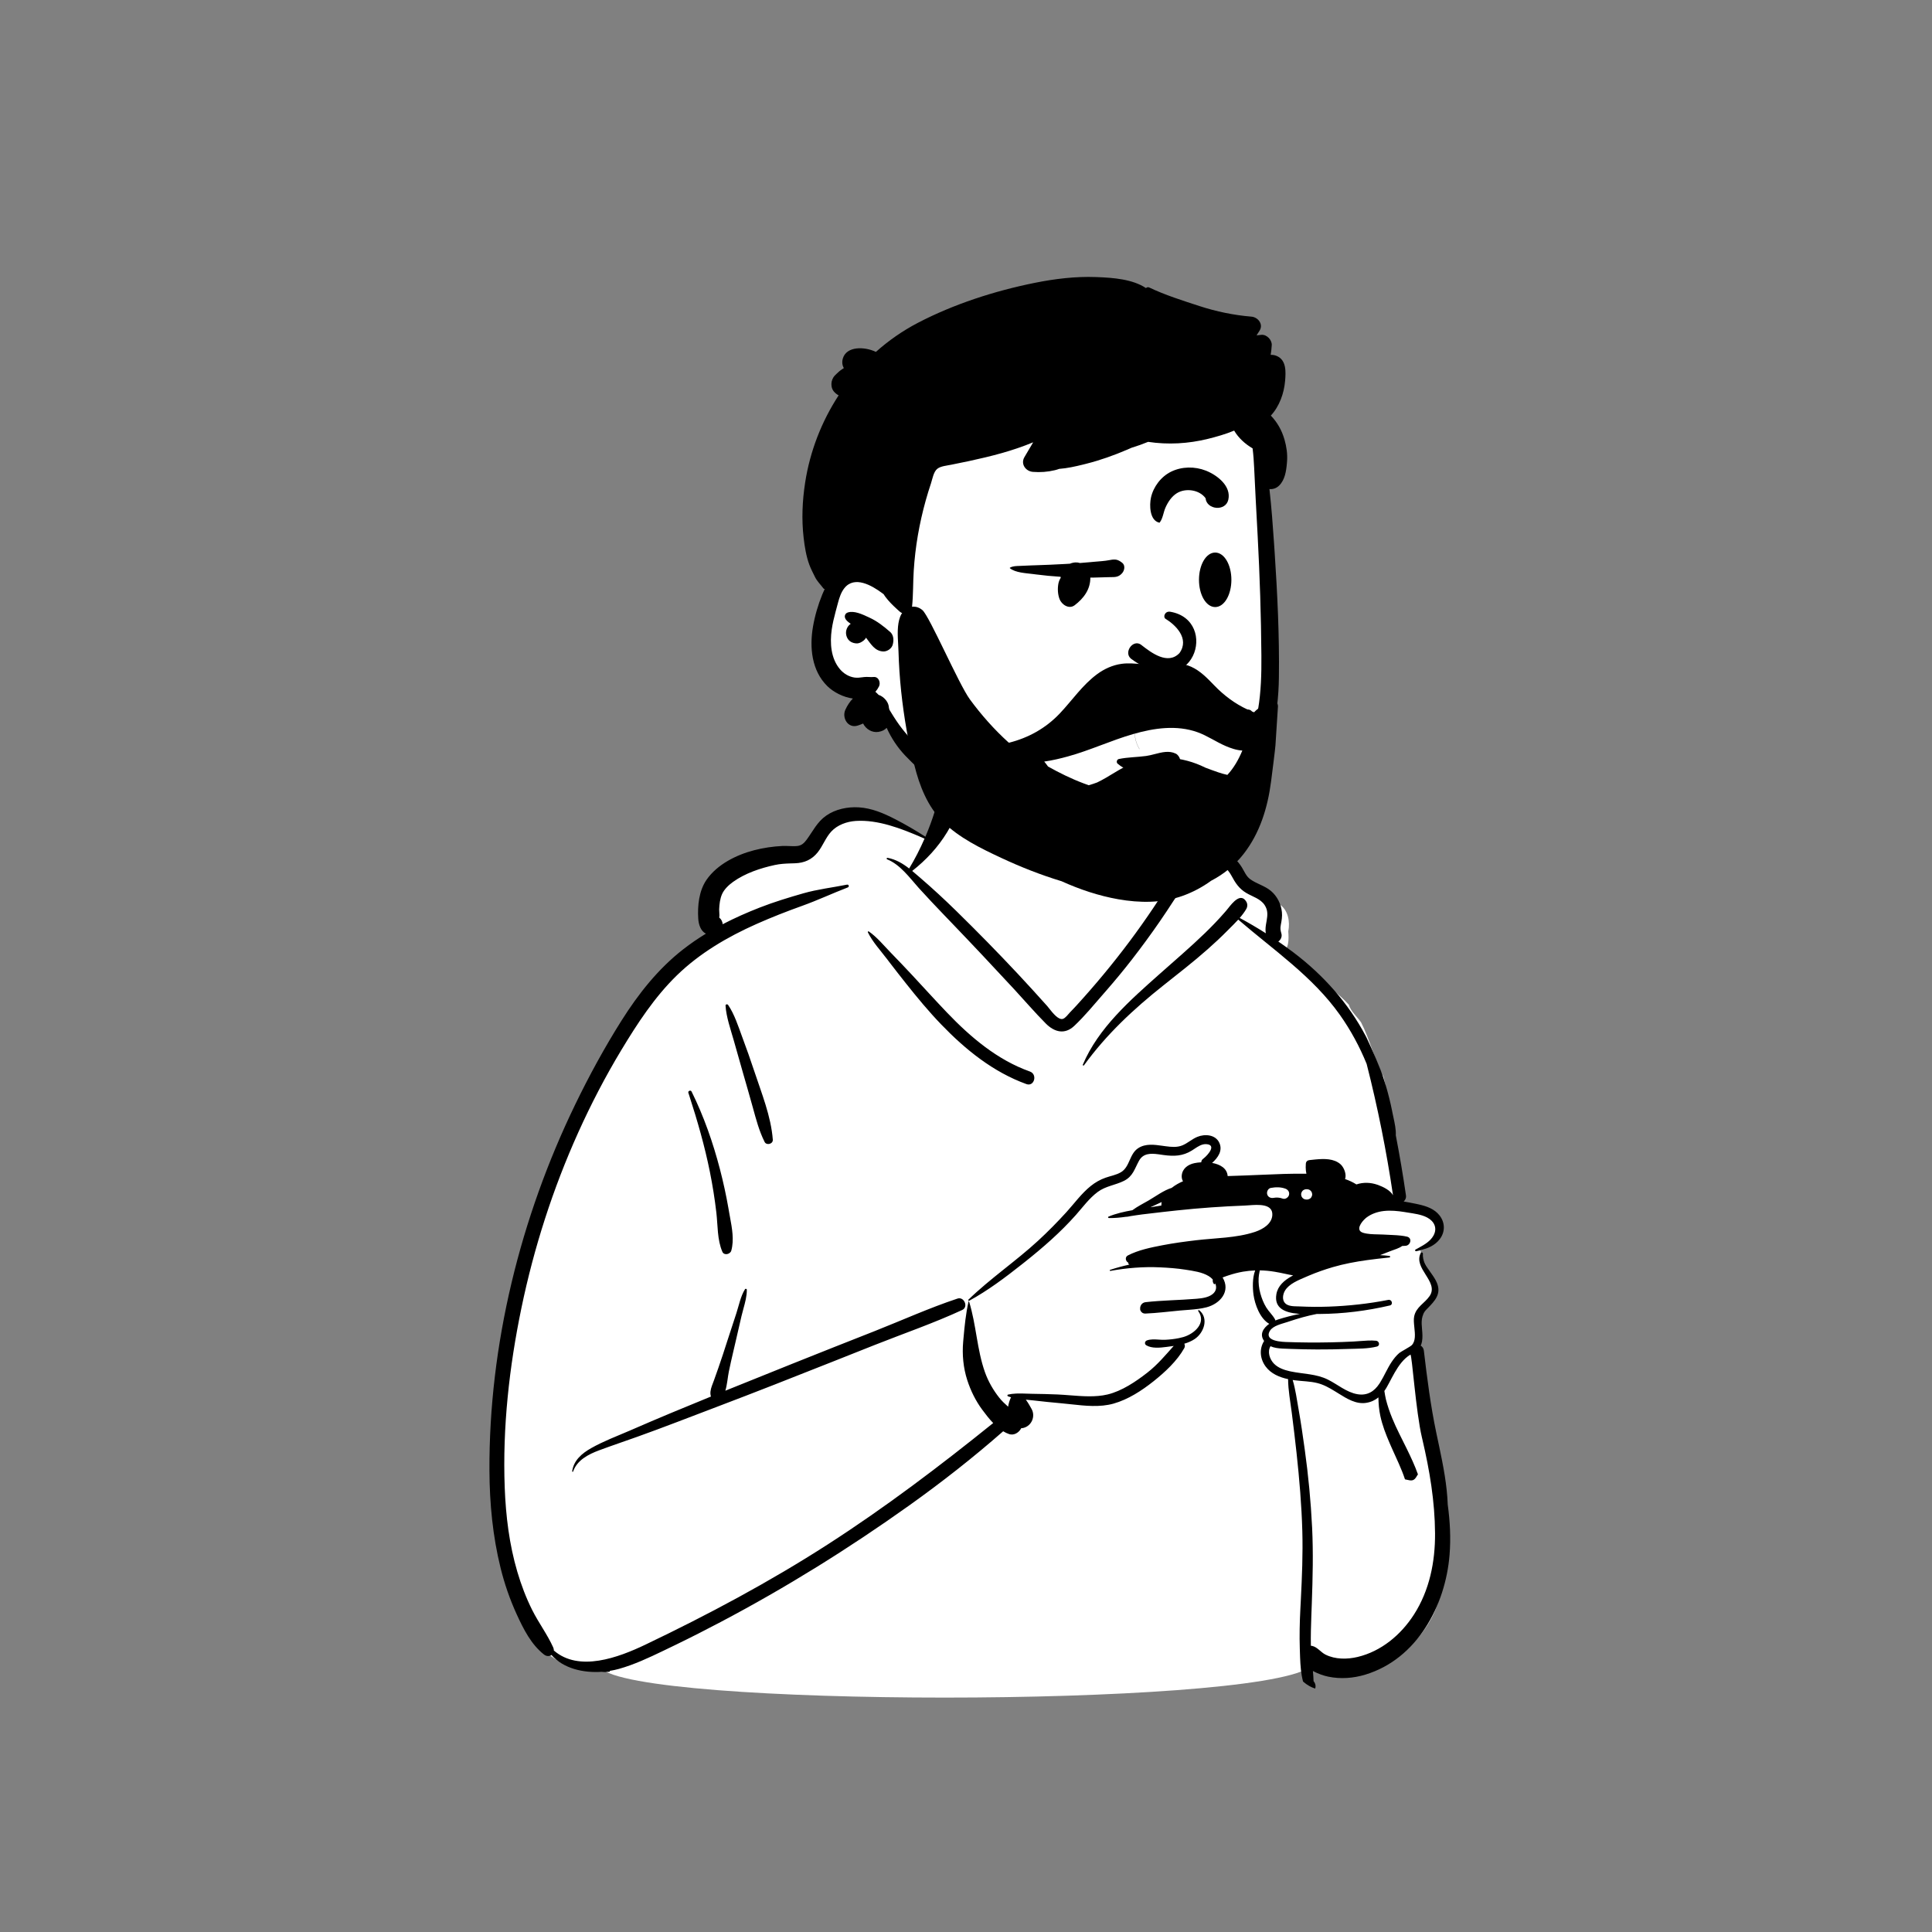 <?xml version="1.0" standalone="no"?>
<svg viewBox="-350 -150 1500 1500" style="width: 487.5px; height: 487.5px; justify-content: center; align-self: center; transform: scale(1, 1);" xmlns="http://www.w3.org/2000/svg"><rect x="-350" y="-150" width="1500" height="1500" fill="#808080" stroke="none"/><g transform="rotate(0 402.96 616.505)"><g transform="translate(0 459)"><path d="M733.147 436.112C733.147 428.02 721.947 413.657 721.928 406.328C731.344 404.645 739.216 391.888 737.13 383.899C733.455 381.09 723.822 375.56 719.838 372.978C695.565 373.714 704.79 339.945 702.043 322.78C699.277 305.986 697.223 288.426 693.175 271.537C685.985 258.023 682.611 242.873 675.739 229.427C672.67 224.971 667.71 220.886 666.225 215.709C651.191 199.289 630.495 189.447 613.463 175.54C620.073 173.424 619.632 164.509 619.205 158.784C620.743 151.315 619.1 141.947 612.288 137.739C609.986 130.239 599.924 127.621 594.04 132.399C590.175 115.076 575.054 104.566 559.214 98.138C559.228 98.087 559.241 98.037 559.256 97.986C543.281 91.646 524.134 88.486 508.194 92.049C516.608 -1.699 444.805 -5.141 408.364 2.738C389.725 6.768 361.758 19.313 355.404 36.754C351.818 46.601 341.524 78.357 340.059 88.486C312.232 72.606 279.972 51.668 255.836 83.636C251.003 89.207 245.655 93.345 238.423 95.259C215.843 101.118 185.873 101.314 173.039 124.332C165.368 138.592 172.267 147.988 170.206 162.253C68.563 233.632 -16.378 496.585 2.694 618.918C7.282 662.697 29.682 740.186 84.971 730.525C113.171 761.369 586.495 761.369 635.302 730.525C675.477 741.033 716.299 724.767 733.147 686.289C754.542 633.527 731.869 576.546 727.851 522.421C725.411 508.756 721.779 497.909 719.838 483.919C719.029 478.09 721.82 468.392 719.838 463.018C720.773 459.52 733.147 444.203 733.147 436.112Z" transform="translate(31 -44.649)" fill="#FFFFFF" stroke="none"></path><path d="M369.588 6.257C369.661 6.582 369.712 6.903 369.758 7.224C370.092 8.594 370.217 9.911 370.176 11.234C370.196 11.711 370.161 12.189 370.072 12.662C369.893 14.219 369.518 15.817 369.011 17.564C367.932 21.281 366.696 24.953 365.315 28.57C362.585 35.723 359.362 42.548 355.378 49.09C348.181 60.907 339.032 70.716 328.246 79.195C330.293 80.884 332.294 82.641 334.299 84.366C343.99 92.706 353.419 101.424 362.552 110.372C378.771 126.265 394.664 142.453 410.184 159.029C417.839 167.204 425.352 175.486 432.824 183.824L433.069 184.105L433.334 184.42C433.685 184.845 434.082 185.346 434.516 185.895C437.366 189.497 441.814 195.119 445.248 194.052C447.246 193.43 449.35 190.449 450.712 189.027L453.221 186.411C454.055 185.537 454.884 184.657 455.698 183.765C470.294 167.773 484.105 151.167 497.073 133.81C503.401 125.341 509.518 116.713 515.413 107.935C518.443 103.422 521.417 98.869 524.331 94.278C527.149 89.838 529.428 85.066 533.581 81.752C536.629 79.32 540.852 81.55 540.084 85.537C538.874 91.816 534.528 97.126 531.106 102.433C527.669 107.766 524.151 113.047 520.554 118.272C513.631 128.332 506.408 138.18 498.927 147.83C492.485 156.141 485.763 164.238 478.86 172.171L476.973 174.33C469.548 182.795 462.26 191.781 454.055 199.507C446.708 206.426 438.684 204.41 431.991 197.686C423.526 189.185 415.667 179.991 407.522 171.18C391.246 153.572 374.8 136.098 358.184 118.81L352.722 113.12C346.353 106.473 340.01 99.783 333.833 92.971L333.036 92.083C325.991 84.159 318.828 74.231 308.813 70.202C308.089 69.911 308.355 68.883 309.137 69.027C315.548 70.212 320.9 73.442 325.88 77.301C330.356 69.894 334.35 62.086 337.832 54.1L335.598 53.13C319.614 46.224 301.599 39.26 284.438 40.379C277.522 40.829 270.143 43.449 265.368 48.641C261.044 53.344 258.885 59.686 254.917 64.695C250.372 70.432 244.444 73.014 237.169 73.247L233.631 73.355C229.563 73.487 225.661 73.7 221.534 74.595C210.352 77.019 198.563 80.952 189.185 87.669C185.783 90.105 182.271 93.455 180.626 97.146C178.995 100.803 178.526 105.082 178.367 109.029C178.338 109.753 178.402 110.564 178.467 111.393C178.574 112.766 178.685 114.185 178.386 115.333C178.44 115.125 178.465 115.237 178.472 115.456C179.971 116.638 180.992 118.603 181.103 120.561C190.451 115.689 200.128 111.419 209.993 107.57C220.977 103.285 232.302 99.851 243.629 96.599C254.715 93.418 266.319 92.102 277.62 89.834C279.059 89.545 279.559 91.488 278.218 92.004C266.34 96.566 254.847 101.974 242.87 106.266C230.899 110.557 219.017 115.201 207.393 120.363C184.925 130.344 163.222 143.044 145.521 160.275C128.233 177.105 114.898 197.55 102.496 218.106C90.006 238.807 78.859 260.262 68.924 282.301C49.27 325.9 34.532 371.741 24.829 418.565C15.386 464.131 10.11 511.324 11.867 557.897C12.701 580.017 15.403 602.154 21.687 623.428C24.689 633.592 28.447 643.523 33.195 653.004C38.202 663 44.948 671.904 49.52 682.07C49.896 682.906 50.04 683.709 50.019 684.455C69.519 701.35 100.041 689.965 121.145 679.878C169.705 656.658 217.365 631.248 262.665 602.088C307.375 573.307 349.745 541.187 391.115 507.848C387.915 504.548 385.094 500.848 382.615 497.498C377.495 490.578 373.645 482.738 370.995 474.557C367.895 464.977 366.934 454.727 367.815 444.718L368.065 441.887C368.908 432.435 369.881 422.844 371.955 413.607C371.974 413.488 372.065 413.437 372.165 413.437C372.264 413.437 372.365 413.498 372.405 413.607C377.995 431.498 378.445 450.727 384.724 468.388C387.254 475.488 391.174 482.348 395.875 488.238C397.905 490.787 400.285 492.998 402.714 495.158C402.875 494.057 403.094 492.968 403.424 491.898L403.686 491.051C404.011 490.023 404.414 488.879 404.974 487.867C404.184 487.638 403.415 487.388 402.655 487.107C402.054 486.888 401.924 485.918 402.655 485.758C404.645 485.298 406.695 485.068 408.785 484.968C409.115 484.918 409.434 484.908 409.754 484.928C412.303 484.849 414.881 484.941 417.411 485.032C418.763 485.08 420.102 485.127 421.415 485.148C427.945 485.248 434.455 485.367 440.974 485.658C444.107 485.794 447.342 486.046 450.624 486.301C460.416 487.064 470.628 487.86 479.825 485.687C490.985 483.048 501.985 475.607 510.934 468.607C518.754 462.488 524.785 455.218 531.274 447.968C530.808 448.042 530.346 448.111 529.885 448.175L525.7 448.748C520.418 449.453 514.147 450.007 509.955 447.468C508.354 446.498 508.815 444.298 510.445 443.697C513.251 442.669 516.5 442.873 519.69 443.074C521.365 443.18 523.024 443.284 524.594 443.208C528.174 443.037 531.795 442.658 535.325 441.918C536.485 441.678 537.634 441.398 538.774 441.068C547.134 438.658 556.955 430.178 550.315 420.918C550.065 420.568 550.344 420.248 550.684 420.187C550.835 420.158 550.995 420.187 551.125 420.298C558.684 426.557 554.754 437.777 547.604 442.588C545.145 444.248 542.365 445.408 539.485 446.258C540.035 447.267 540.134 448.508 539.474 449.687C533.875 459.668 524.395 468.437 515.514 475.488C506.395 482.727 495.875 489.557 484.565 492.758C473.985 495.738 462.56 494.488 451.557 493.283C448.977 493 446.421 492.721 443.905 492.498C436.724 491.867 429.565 491.117 422.395 490.287C420.474 490.068 418.485 489.898 416.464 489.708C418.365 492.208 419.875 495.088 420.865 496.818C424.085 502.437 421.115 509.838 414.875 511.557C414.224 511.738 413.554 511.838 412.895 511.857C411.214 515.227 407.214 517.708 403.514 516.437C401.905 515.888 400.354 515.138 398.865 514.238C375.594 534.678 351.094 553.857 325.895 571.838C279.165 605.178 230.184 635.628 179.395 662.398C167.955 668.428 156.428 674.296 144.803 679.936L134.797 684.759C123.722 690.089 112.387 695.39 100.625 698.697C98.332 699.342 95.931 699.863 93.471 700.262C93.439 700.483 93.431 700.693 93.445 700.895C91.234 701.19 89.304 701.235 87.656 701.03L87.281 700.978C72.864 701.986 57.443 698.466 48.168 687.936C46.622 689.021 44.368 689.141 42.379 687.58C32.376 679.731 26.413 667.781 21.18 656.372C15.874 644.799 11.715 632.738 8.659 620.382C2.555 595.704 0.134 570.248 0.006 544.863C-0.455 447.044 24.043 348.366 66.595 260.547C77.387 238.274 89.283 216.417 102.489 195.48C115.659 174.6 130.952 155.195 150.537 139.967C156.169 135.589 162.028 131.586 168.071 127.898C164.015 125.888 162.404 120.775 162.12 116.233C161.49 106.146 162.692 94.525 168.598 86.014C176.883 74.074 191.714 66.712 205.466 63.132C212.645 61.264 220.071 60.175 227.476 59.807C229.158 59.723 230.869 59.798 232.58 59.873C234.752 59.968 236.923 60.063 239.033 59.832C242.361 59.47 244.419 57.484 246.333 54.873C251.236 48.18 254.428 41.16 261.461 36.254C268.677 31.221 278.028 29.295 286.721 29.817C296.848 30.426 306.087 34.416 315.006 39.001C323.056 43.139 330.87 47.723 338.485 52.613C339.881 49.342 341.196 46.046 342.419 42.739C344.791 36.327 346.854 29.711 348.528 23.083C350.225 16.362 349.977 7.486 355.103 2.432C359.56 -1.961 368.143 -0.236 369.588 6.257ZM510.812 38.76C510.972 35.482 511.133 32.166 510.417 29.1C510.317 28.675 509.779 28.682 509.559 28.988C507.274 32.173 506.43 36.437 505.863 40.499L505.737 41.432L505.216 45.451C504.536 50.923 504.279 56.43 504.608 61.939C504.95 67.656 505.753 73.38 507.011 78.968C508.312 84.746 509.282 90.811 514.136 94.535C517.563 97.166 521.693 93.486 521.965 90.043C522.235 86.63 520.509 83.148 518.854 79.811C518.096 78.284 517.354 76.787 516.825 75.341C515.242 71.014 513.975 66.572 513.007 62.066C523.327 58.992 534.493 60.704 544.815 63.903L546.221 64.339C557.391 67.811 570.388 72.139 576.141 82.932C579.145 88.57 582.075 93.012 587.685 96.332C592.555 99.213 598.668 100.768 601.91 105.754C604.503 109.74 604.148 113.539 603.457 117.625L602.976 120.397L602.86 121.107C602.507 123.342 602.412 125.576 602.792 127.597C596.182 123.402 589.424 119.439 582.524 115.686C584.465 113.451 586.24 111.124 587.638 108.684C588.624 106.967 588.669 104.773 587.638 103.058C583.317 95.859 577.05 103.742 573.433 108.292C572.93 108.924 572.479 109.491 572.091 109.945L570.881 111.35C566.018 116.946 560.863 122.285 555.541 127.446C544.126 138.516 531.976 148.832 520.104 159.403C497.528 179.506 472.676 201.171 460.688 229.668C460.445 230.245 461.316 230.498 461.63 230.064C479.108 205.999 500.115 186.426 523.35 167.993C534.876 158.85 546.485 149.851 557.514 140.101C562.791 135.436 567.954 130.639 572.904 125.626L573.934 124.59C576.364 122.159 578.963 119.633 581.375 116.978C608.714 140.568 639.155 161.088 660.285 190.928C668.674 202.77 675.592 215.601 681.067 229.025C689.644 262.639 696.467 296.664 701.53 330.982C699.444 327.175 694.004 324.506 690.165 323.096L689.524 322.867C684.125 320.988 678.485 320.787 673.115 322.588C670.405 320.857 667.434 319.488 664.315 318.418C665.655 314.748 663.445 309.248 660.705 306.857C655.604 302.432 648.118 302.564 641.424 303.198L640.228 303.316L636.655 303.697C635.054 303.867 633.974 304.857 633.854 306.498C633.785 307.458 633.745 308.398 633.754 309.338C633.774 311.027 633.934 312.687 634.295 314.298C622.823 314.095 611.315 314.596 599.827 315.097C595.472 315.287 591.12 315.477 586.774 315.628C582.235 315.787 577.705 315.947 573.165 316.098C572.705 309.998 567.274 307.008 561.085 305.888C565.625 301.838 569.514 296.318 566.665 290.218C563.684 283.828 555.445 283.258 549.634 285.648C545.464 287.348 542.134 290.548 537.995 292.258C533.815 293.988 529.285 293.498 524.905 292.918L524.097 292.81C523.603 292.743 523.105 292.672 522.605 292.602C516.259 291.706 509.465 290.748 503.815 294.357C496.705 298.898 497.395 308.898 490.285 313.117C486.655 315.277 482.235 315.977 478.294 317.388C474.075 318.888 470.304 321.037 466.815 323.848C459.634 329.628 454.174 337.258 448.014 344.048C440.964 351.787 433.634 359.248 425.934 366.338C408.565 382.328 388.785 395.648 371.875 412.078C371.524 412.418 371.815 412.918 372.205 412.958C372.294 412.958 372.395 412.937 372.495 412.888C386.971 405.016 400.318 394.956 413.247 384.737L415.745 382.758C429.785 371.598 443.415 359.727 455.325 346.287C460.724 340.187 465.684 333.307 472.285 328.408C478.445 323.828 485.895 323.168 492.604 319.838C499.625 316.348 500.844 310.568 504.325 304.227C507.57 298.3 513.467 298.405 519.28 299.168L519.881 299.249L523.495 299.767C531.535 300.857 538.344 300.638 545.384 296.248C546.007 295.86 546.637 295.439 547.277 295.01C550.12 293.107 553.158 291.073 556.634 291.318C564.658 291.878 557.995 299.552 554.639 302.277L554.429 302.444L554.134 302.668C553.134 303.408 552.684 304.398 552.645 305.408C550.735 305.498 548.945 305.738 547.395 306.057C542.395 307.117 538.065 310.138 537.514 315.548C537.365 317.057 537.665 318.848 538.495 320.138C535.604 321.328 532.464 323.078 529.695 325.258C523.545 327.148 517.335 331.798 511.915 334.958C507.964 337.258 503.155 339.638 499.174 342.607C492.745 343.738 486.335 345.178 480.575 347.617C480.035 347.857 480.354 348.658 480.865 348.668C485.325 348.807 489.915 348.318 494.485 347.678C494.535 347.708 494.594 347.727 494.665 347.718C495.625 347.628 496.585 347.458 497.565 347.218C500.705 346.738 503.825 346.238 506.875 345.857C512.335 345.178 517.815 344.537 523.285 343.928C526.854 343.527 530.424 343.138 533.995 342.758C551.485 340.878 569.035 339.658 586.604 338.988C587.44 338.956 588.428 338.882 589.514 338.8C596.765 338.257 608.356 337.388 607.835 346.408C607.429 353.266 600.492 357.326 594.681 359.331L594.094 359.527C579.825 364.208 563.655 364.168 548.825 365.908C540.054 366.947 531.295 368.117 522.625 369.787C513.594 371.537 503.934 373.458 495.705 377.708C493.065 379.068 493.974 382.428 496.155 383.428C496.125 383.488 496.094 383.557 496.075 383.628C495.924 384.068 496.245 384.617 496.695 384.727C496.815 384.758 496.934 384.777 497.054 384.798C491.924 385.888 486.854 387.267 481.895 388.908C481.375 389.078 481.594 389.818 482.125 389.727C494.844 387.408 507.815 386.357 520.745 386.968C527.315 387.277 533.875 387.748 540.384 388.777C546.335 389.718 553.214 390.588 558.445 393.767C559.625 394.477 560.714 395.398 561.615 396.437C561.424 397.517 561.615 398.638 562.365 399.777C562.615 400.168 563.384 400.187 563.474 399.628C563.485 399.557 563.504 399.477 563.524 399.408C564.724 402.227 564.455 405.348 561.455 407.748C558.227 410.33 553.424 410.977 549.346 411.329L548.514 411.398C535.524 412.468 522.395 412.537 509.445 413.998C506.285 414.348 504.844 417.267 505.274 419.668C505.245 419.648 505.205 419.628 505.174 419.598C505.224 419.977 505.365 420.338 505.575 420.678C505.575 420.697 505.585 420.708 505.604 420.727C506.205 422.008 507.474 422.928 509.445 422.838C518.415 422.458 527.405 421.287 536.344 420.468C541.014 420.037 545.825 419.838 550.535 419.187C552.625 418.888 554.695 418.517 556.724 417.988C567.384 415.218 575.695 405.517 569.224 394.818C570.247 394.395 571.277 394.034 572.191 393.728L574.004 393.128C577.585 391.947 581.214 390.998 584.915 390.348C588.115 389.798 591.315 389.468 594.514 389.357C592.285 395.227 592.514 403.037 593.235 408.258C594.295 415.867 598.285 426.807 605.445 430.818C600.785 434.098 597.695 438.958 601.464 444.117C597.565 450.258 598.214 457.918 602.604 463.908C606.745 469.557 613.354 472.318 620.085 473.758C620.115 482.398 621.875 491.418 622.924 499.798C624.235 510.208 625.514 520.617 626.645 531.048C628.825 551.267 630.565 571.508 631.125 591.838C631.614 609.504 630.887 627.079 629.994 644.695L629.604 652.248C629.075 662.508 628.835 672.798 629.174 683.068C629.235 684.718 629.274 686.408 629.335 688.128L629.395 689.899C629.626 696.121 630.091 702.584 631.681 708.49L632.125 708.885C634.806 711.22 637.784 712.927 641.06 714.005C641.831 712.056 641.219 709.778 639.864 708.269C639.783 705.639 639.589 703.003 639.344 700.367C643.455 702.607 648.035 704.088 651.304 704.758C660.844 706.727 670.705 705.998 680.004 703.187C720.174 691.048 742.285 649.668 745.445 610.117C746.487 597.124 745.789 584.109 744.03 571.202C743.47 555.908 740.522 540.887 737.365 525.927L736.096 519.945L735.148 515.461C730.718 494.357 728.005 473.023 725.481 451.623C725.268 449.819 724.298 448.527 723.04 447.747C723.487 446.802 723.831 445.746 724.045 444.548C724.628 441.298 724.348 438.129 724.077 435.053C723.586 429.478 723.121 424.209 727.865 419.318C728.049 419.128 728.234 418.939 728.418 418.75C733.956 413.06 739.111 407.764 735.705 399.197C734.561 396.316 732.666 393.654 730.768 390.988C727.541 386.456 724.306 381.912 724.735 376.258C724.785 375.548 723.924 375.187 723.384 375.477C723.254 375.548 723.155 375.658 723.075 375.807C720.043 381.757 723.516 387.286 726.907 392.685C730.384 398.22 733.776 403.619 729.985 409.197C726.045 414.988 719.474 417.617 717.955 425.088C717.469 427.488 717.782 430.496 718.105 433.59C718.645 438.771 719.209 444.192 716.085 447.398C714.924 448.578 707.504 452.517 706.445 453.428C704.085 455.428 702.155 457.888 700.445 460.447C697.094 465.468 694.804 471.107 691.625 476.227C691.415 476.568 691.195 476.908 690.974 477.248C686.934 483.428 681.424 486.767 673.844 485.447C665.365 483.977 658.434 477.777 650.865 474.057C641.865 469.638 632.065 469.807 622.445 467.848C622.035 467.767 621.625 467.678 621.214 467.588C616.835 466.588 612.264 464.988 609.094 461.727C605.764 458.307 603.835 452.517 606.415 448.197C609.209 449.494 612.427 449.857 615.578 450.026L616.626 450.076L622.538 450.31C629.226 450.556 635.92 450.692 642.615 450.718C650.415 450.738 658.224 450.617 666.024 450.338L666.859 450.31C674.122 450.083 682.005 450.239 689.035 448.458C691.695 447.787 690.875 444.187 688.424 443.947C684.295 443.55 679.951 443.886 675.694 444.216C674.076 444.341 672.471 444.466 670.895 444.548C665.045 444.848 659.195 445.057 653.344 445.187C641.634 445.437 629.924 445.357 618.224 444.918C615.304 444.807 609.304 444.388 606.485 442.158C604.884 440.888 604.315 439.017 605.934 436.287C608.375 432.178 615.445 430.787 619.585 429.388L620.986 428.921C627.996 426.601 635.066 424.546 642.274 423.168L644.301 423.164C662.806 423.057 681.039 420.759 699.075 416.568C701.915 415.908 700.695 411.678 697.875 412.227C682.585 415.218 667.004 416.918 651.434 417.468C644.004 417.727 636.575 417.678 629.155 417.318L628.875 417.306C628.405 417.288 627.905 417.277 627.383 417.267C624.014 417.198 619.792 417.112 617.625 414.658C615.285 412.027 616.014 407.777 617.674 405.027C620.847 399.754 627.992 396.952 633.514 394.559L634.274 394.227L636.115 393.435C642.2 390.855 648.474 388.644 654.825 386.787C663.514 384.258 672.405 382.598 681.354 381.357C687.134 380.548 692.934 379.908 698.735 379.318C699.524 379.238 699.514 378.187 698.735 378.098C696.325 377.798 693.905 377.598 691.485 377.488C694.295 376.418 697.085 375.328 699.865 374.227C702.774 373.078 706.174 372.238 708.634 370.388C709.575 370.367 710.514 370.318 711.434 370.218C715.195 369.818 716.665 364.138 712.395 363.128C710.905 362.777 709.384 362.527 707.844 362.348C703.545 361.838 699.104 361.838 694.854 361.548L694.197 361.508C692.855 361.435 691.456 361.406 690.036 361.377C686.083 361.294 681.958 361.209 678.405 360.158C672.086 358.278 676.904 351.756 680.255 348.853L680.62 348.545L680.974 348.267C684.795 345.378 689.585 343.767 694.315 343.227C699.72 342.616 705.183 343.171 710.538 344.026L712.653 344.375C717.776 345.214 723.481 345.843 728.094 348.298C733.604 351.227 736.145 356.568 732.934 362.338C730.569 366.589 726.133 369.248 721.859 371.604L720.217 372.503L719.014 373.168C718.295 373.568 718.795 374.607 719.554 374.447C720.684 374.218 721.815 373.958 722.934 373.678C728.604 372.238 734.035 369.958 737.754 365.158C742.134 359.508 742.045 352.298 737.684 346.687C733.639 341.501 727.545 339.473 721.369 338.08L720.507 337.89L718.785 337.527C715.82 336.926 712.822 336.33 709.805 335.845C711.067 334.744 711.88 333.085 711.585 331.043C709.329 315.455 706.686 299.932 703.703 284.474C703.928 280.038 702.883 275.216 701.923 270.78C701.657 269.554 701.398 268.358 701.174 267.208L700.833 265.482C699.558 259.157 698.019 252.884 696.205 246.687C695.518 244.349 694.779 242.025 694.016 239.71C692.949 235.278 684.36 215.561 681.078 208.817L680.701 208.053L680.375 207.418C666.905 181.838 647.474 160.098 624.495 142.658C620.551 139.662 616.537 136.783 612.468 133.99C614.366 132.76 615.53 130.229 614.92 127.999C614.143 125.158 613.862 123.947 614.434 120.996C615.072 117.716 615.627 114.572 615.284 111.209C614.641 104.891 611.6 98.769 606.701 94.674C601.896 90.657 595.7 89.254 590.702 85.629C587.471 83.286 586.17 79.592 584.132 76.322C582.434 73.597 580.406 71.125 577.958 69.037C568.043 60.585 553.404 56.425 540.753 54.545C530.973 53.092 520.831 53.672 512.249 58.186C511.433 53.56 510.879 48.892 510.701 44.197C510.634 42.431 510.723 40.602 510.812 38.76ZM311.752 142.813C306.286 137.205 300.996 130.648 294.537 126.165C294.079 125.848 293.625 126.449 293.832 126.871C297.518 134.375 303.681 140.999 308.718 147.645L311.115 150.79C315.12 156.021 319.184 161.202 323.278 166.367C332.027 177.404 341 188.248 350.779 198.396C369.66 217.991 391.065 235.312 416.904 244.68C423.031 246.9 425.709 237.09 419.596 234.916C394.334 225.932 373.627 208.342 355.323 189.227C346.138 179.635 337.245 169.766 328.188 160.056C322.768 154.246 317.297 148.503 311.752 142.813ZM185.328 183.25C190.167 190.341 193.188 199.767 196.168 207.871L196.466 208.676C199.634 217.192 202.69 225.775 205.54 234.404C211.229 251.629 218.643 269.654 220.013 287.85C220.266 291.208 215.127 292.555 213.637 289.578C209.356 281.021 207.054 272.102 204.521 262.927C202.105 254.178 199.588 245.46 197.07 236.74C194.553 228.024 192.118 219.283 189.639 210.557C187.228 202.068 183.871 192.629 183.319 183.794C183.247 182.646 184.772 182.434 185.328 183.25ZM156.924 250.436C166.42 269.622 173.564 290.022 178.954 310.719C181.557 320.714 183.765 330.807 185.541 340.981L186.124 344.379L186.455 346.223C186.565 346.821 186.676 347.422 186.788 348.027C188.372 356.583 190.06 365.699 187.784 373.964C186.989 376.855 182.189 377.999 180.845 374.872C176.791 365.432 177.361 354.581 176.186 344.479C174.951 333.879 173.266 323.329 171.166 312.866C167.133 292.761 161.471 273.128 155.16 253.641L154.456 251.477C153.92 250.034 156.254 249.083 156.924 250.436ZM603.846 330.224C603.309 328.271 604.514 325.695 606.639 325.305C610.417 324.609 614.332 324.533 617.982 325.881C620.017 326.631 621.39 328.567 620.776 330.801C620.239 332.758 617.882 334.343 615.856 333.595C613.553 332.746 611.184 332.574 608.766 333.019L608.56 333.053C606.495 333.349 604.44 332.387 603.846 330.224ZM632.658 326.658C632.233 326.796 631.857 327.02 631.53 327.325L631.371 327.485C630.981 327.848 630.705 328.277 630.544 328.772C630.294 329.25 630.178 329.764 630.199 330.314L630.342 331.377C630.532 332.055 630.875 332.642 631.371 333.142L632.18 333.767C632.726 334.084 633.31 334.263 633.931 334.305L634.199 334.314L635.009 334.315C635.472 334.299 635.907 334.184 636.316 333.969C636.741 333.831 637.117 333.609 637.444 333.302L637.603 333.142C637.994 332.779 638.269 332.35 638.43 331.855C638.645 331.446 638.76 331.01 638.775 330.548L638.775 330.314L638.632 329.25C638.466 328.657 638.182 328.133 637.782 327.677L637.603 327.485L636.794 326.859C636.248 326.543 635.664 326.365 635.043 326.323L634.775 326.314L634.199 326.314C633.648 326.293 633.134 326.408 632.658 326.658ZM513.764 340.037C516.264 338.818 519.094 337.598 521.924 336.267C521.745 337.148 521.655 338.057 521.684 338.977C518.844 339.398 516.004 339.848 513.174 340.328C513.375 340.227 513.575 340.138 513.764 340.037ZM597.857 390.621L598.115 389.318C601.974 389.378 605.844 389.738 609.705 390.388C615.655 391.388 619.174 392.398 624.024 393.218C623.735 393.357 623.434 393.517 623.145 393.678L622.473 394.051C617.111 397.08 612.109 401.354 610.995 407.727C609.026 419.002 618.138 422.162 627.795 422.979L628.387 423.026L629.304 423.088C623.524 424.197 617.825 425.678 612.245 427.447C611.575 427.658 610.884 427.918 610.184 428.208C610.134 427.867 610.014 427.517 609.825 427.168C607.995 423.878 605.125 421.357 603.145 418.148C601.054 414.738 599.585 411.017 598.535 407.168C597.464 403.277 597.004 399.248 597.205 395.218C597.275 393.678 597.557 392.144 597.857 390.621ZM199.826 404.401C199.902 409.235 198.506 414.312 197.16 419.21C196.638 421.109 196.123 422.981 195.704 424.802C194.09 431.825 192.48 438.848 190.848 445.868L189.381 452.157C188.158 457.398 186.953 462.643 185.873 467.917C184.985 472.252 184.613 477.965 183.158 482.744C200.465 475.744 217.799 468.815 235.104 461.838C256.424 453.239 277.844 444.878 299.214 436.418C320.504 427.998 341.674 418.418 363.395 411.218C368.565 409.498 372.065 417.748 367.114 420.037C345.054 430.268 321.714 438.278 299.114 447.239L266.423 460.217C236.454 472.108 206.464 483.942 176.324 495.368C155.794 503.149 135.344 511.159 114.684 518.548C104.834 522.069 94.895 525.399 85.094 529.048C76.884 532.108 68.004 536.649 64.964 545.468C64.804 545.928 64.174 545.739 64.244 545.268C65.474 536.728 71.815 531.388 78.964 527.348C88.453 521.972 98.875 518.06 108.891 513.749L110.254 513.159C130.707 504.239 151.325 495.68 172.004 487.264C171.799 486.764 171.678 486.228 171.669 485.668L171.61 485.684C171.307 482.6 172.389 479.786 173.481 476.946C173.742 476.266 174.005 475.584 174.248 474.896L177.865 464.692C180.275 457.897 182.437 451.018 184.664 444.162C186.993 436.996 189.344 429.837 191.691 422.677C193.679 416.612 195.015 409.383 198.416 403.962C198.826 403.309 199.956 403.676 199.826 404.401ZM715.031 454.729L715.067 454.722C716.289 454.912 719.253 498.99 723.985 519.048L724.346 520.585C729.969 544.662 734.008 568.508 734.174 593.447C734.315 615.607 729.875 637.758 717.774 656.578C707.695 672.267 692.395 685.107 673.995 689.468C665.905 691.378 656.724 691.428 649.125 687.648C645.524 685.857 642.835 681.838 638.895 680.918C638.514 680.828 638.134 680.767 637.754 680.738C637.616 672.938 637.85 665.132 638.134 657.334L638.489 647.756C639.2 628.116 639.682 608.544 638.724 588.898C637.735 568.607 635.785 548.328 632.985 528.208C631.545 517.828 630.045 507.418 628.205 497.098C626.884 489.738 625.854 481.758 623.634 474.408C624.325 474.517 625.014 474.607 625.695 474.697C631.384 475.408 637.174 475.408 642.774 476.807C647.707 478.037 651.948 480.441 656.227 483.044L657.767 483.987C658.275 484.301 658.788 484.62 659.305 484.942C665.735 488.947 672.821 493.36 680.585 492.187C684.504 491.598 687.615 490.068 690.205 487.937C690.264 492.727 690.674 497.548 691.674 502.238C693.246 509.597 695.945 516.525 698.903 523.389L699.754 525.349L700.615 527.307C704.155 535.328 708.094 543.178 710.825 551.537L710.828 551.547C711.219 551.634 711.592 551.72 711.948 551.802C715.939 552.722 717.841 553.161 720.217 548.711C720.42 548.33 720.659 548.023 720.918 547.764C718.532 541.009 715.465 534.474 712.335 528.057C708.445 520.078 704.235 512.238 700.875 504.008C698.964 499.348 697.315 494.498 696.054 489.607C695.504 487.477 695.224 485.187 694.825 482.937C699.705 476.227 704.663 460.873 715.031 454.729Z" transform="translate(29.994 -12)" fill="#000000" fill-rule="evenodd" stroke="none"></path></g><g transform="translate(225 0)"><g><g><path d="M340.529 155.003C338.376 136.088 341.162 96.552 341.348 94.15C342.529 78.965 335.414 19.002 321.964 24.527C299.401 6.666 269.351 2.722 241.251 0.838C182.883 -3.076 120.791 5.909 75.72 45.189C53.432 65.588 31.732 95.257 33.477 126.149C13.226 155.431 -15.324 195.598 9.908 229.831C18.485 240.768 32.116 244.841 42.891 253.124C64.562 270.604 78.159 295.69 100.036 313.066C157.996 365.149 256.413 376.029 313.359 316.789C357.394 273.885 350.274 209.699 342.529 155.003C337.321 118.23 344.728 191.904 340.529 155.003Z" transform="translate(65.001 149)" fill="#FFFFFF" stroke="none"></path><path d="M227.86 0.105C211.919 -0.485 195.89 1.475 180.28 4.625C149.299 10.865 117.57 21.075 89.509 35.715C77.727 41.865 66.857 49.46 57.054 58.209C48.193 53.972 34.213 53.628 31.373 63.344C30.558 66.133 30.964 68.661 32.134 70.823C31.793 71.017 31.456 71.225 31.126 71.446C28.891 72.942 27.698 74.031 26.314 75.406L25.221 76.502C21.761 79.973 21.434 86.396 25.221 89.823L25.739 90.291L26.058 90.569C26.703 91.111 27.395 91.569 28.118 91.949C14.847 112.287 5.839 135.465 2.11 159.685C-0.081 173.905 -0.72 188.125 0.93 202.435C1.73 209.425 2.93 216.885 5.379 223.495C6.57 226.725 8.249 229.865 9.759 232.965C11.4 236.345 14.089 238.815 16.299 241.835C16.539 242.145 16.919 242.305 17.289 242.315C16.62 243.695 16.009 245.095 15.44 246.485C12.169 254.475 9.65 263.085 8.19 271.595C5.44 287.645 7.12 305.695 19.339 317.705C24.209 322.485 31.749 326.315 39.16 327.335C36.789 329.775 34.879 332.675 33.35 336.015C30.49 342.245 35.259 350.675 42.839 348.355C44.28 347.915 45.709 347.355 47.11 346.735C49.289 351.065 53.95 353.995 58.95 353.245C61.86 352.805 63.959 351.675 65.4 350.085C69.009 358.065 73.799 365.315 79.87 371.715C86.289 378.495 93.379 384.605 99.78 391.405C105.999 398.005 109.69 406.625 117.02 412.065C119.299 413.755 122.79 411.955 123.43 409.455C125.915 399.726 119.222 391.626 112.872 384.935L112.07 384.095C105.259 377.015 97.39 371.105 90.14 364.505C82.61 357.645 76.549 350.365 71.089 341.765C70.617 341.025 70.147 340.27 69.675 339.507L67.53 336.025C67.419 335.515 67.299 335.015 67.16 334.525C67.049 332.555 66.39 330.685 65.12 328.965C63.549 326.835 61.45 325.225 59.11 324.475C58.32 323.635 57.499 322.835 56.64 322.095C57.709 320.925 58.65 319.545 59.45 317.945C60.93 314.965 59.2 310.225 55.24 310.615C54.05 310.729 52.882 310.675 51.714 310.621C50.437 310.562 49.161 310.503 47.86 310.665C47.548 310.704 47.237 310.745 46.926 310.786C44.789 311.069 42.656 311.351 40.499 311.055C36.07 310.425 32.1 308.025 29.22 304.665C22.009 296.265 21.249 284.185 22.759 273.705C23.426 269.026 24.567 264.428 25.779 259.855L27.652 252.851C28.72 248.937 30.007 244.881 32.52 241.695C40.406 231.694 53.918 239.542 62.005 245.562L62.74 246.115C62.81 246.165 62.87 246.185 62.94 246.185C63.37 246.885 63.83 247.575 64.31 248.235C66.959 251.815 70.169 254.995 73.48 257.995L74.155 258.611C74.608 259.02 75.066 259.425 75.52 259.825C79.39 263.235 84.629 260.725 85.14 255.845C86.089 246.645 85.83 237.345 86.419 228.105C87.009 218.855 88.07 209.635 89.65 200.505C91.23 191.385 93.27 182.355 95.759 173.455C97.009 168.995 98.379 164.585 99.839 160.195C100.95 156.815 101.78 151.335 104.709 148.985C107.36 146.845 112.35 146.485 115.6 145.795C120.14 144.825 124.709 143.965 129.259 142.995C137.77 141.165 146.27 139.175 154.65 136.815C162.95 134.475 171.18 131.715 179.15 128.395C176.86 132.235 174.589 136.085 172.339 139.945C169.259 145.235 173.299 150.885 178.89 151.355C184.629 151.835 190.44 151.405 196.039 150.045C197.23 149.755 198.32 149.425 199.33 149.035C205.479 148.594 211.755 147.191 217.533 145.767L220.23 145.095C231.209 142.335 241.759 138.565 252.16 134.115C253.325 133.617 254.491 133.109 255.657 132.592C259.971 131.29 264.22 129.777 268.386 128.056C283.831 130.393 299.585 129.487 314.759 125.755C321.31 124.145 328.43 122.125 335.2 119.325C338.57 125.075 343.74 129.735 349.509 133.115C350.14 138.105 350.49 143.145 350.72 148.145C351.459 164.085 352.299 180.025 353.169 195.955L353.449 201.113C355.094 232.07 356.102 263.076 356.339 294.065C356.56 322.305 354.83 350.185 339.53 374.745C326.64 395.465 306.53 411.955 283.18 419.355C268.839 423.895 253.64 425.355 238.669 423.905C231.36 423.195 224.12 421.525 217.129 419.285L216.124 418.968C209.105 416.802 202.421 415.732 195.1 414.845C190.259 414.255 189.089 420.535 191.52 423.485C196.66 429.705 202.15 433.855 209.789 436.675C216.69 439.215 224.009 440.825 231.28 441.875C246.28 444.035 261.41 443.795 276.23 440.405C303.73 434.125 328.039 417.605 344.97 395.195C363.56 370.585 369.549 341.165 369.94 310.855C370.361 278.421 368.752 245.831 366.61 213.451L366.16 206.755C365.2 192.745 364.18 178.685 362.589 164.705C365.22 164.965 367.98 164.145 370.22 161.895C374.584 157.531 375.617 150.814 376.136 144.748L376.27 143.075C376.69 137.485 375.839 131.765 374.31 126.395C372.202 119.041 368.668 112.849 363.676 107.664C370.362 100.458 373.963 90.26 374.757 80.632C375.33 73.694 375.863 64.575 368.207 61.342C366.695 60.703 365.13 60.467 363.556 60.5C363.96 58.029 364.233 55.528 364.386 52.997C364.631 48.973 360.502 44.562 356.369 44.978C355.113 45.105 353.857 45.24 352.601 45.371C353.352 44.17 354.106 42.972 354.88 41.786C358.134 36.809 353.736 31.26 348.597 30.835C334.938 29.706 321.418 26.905 308.386 22.662C295.294 18.398 281.618 14.107 269.184 8.172C268.306 7.753 267.338 8.063 266.736 8.667C256.273 1.692 241.083 0.632 229.089 0.152L227.86 0.105ZM50.99 264.032C46.347 261.873 40.059 258.949 35.23 260.525C33.02 261.245 32.369 263.585 33.369 265.305L33.289 265.305L33.496 265.636C34.415 267.034 35.593 267.982 36.885 268.882L37.489 269.295C35.869 270.445 34.629 272.105 34.089 274.225C33.22 277.595 34.629 281.735 37.829 283.425C39.11 284.095 40.499 284.465 41.949 284.535C43.995 284.625 45.701 283.683 47.249 282.505L47.709 282.145C48.39 281.605 48.94 280.885 49.379 280.105C53.11 284.925 56.249 290.615 62.839 290.795C65.989 290.885 69.549 288.375 70.199 285.185C70.27 284.875 70.329 284.565 70.39 284.265C70.999 281.275 70.56 277.775 68.11 275.635C63.19 271.355 58.11 267.305 52.14 264.565C51.77 264.395 51.386 264.216 50.99 264.032Z" transform="translate(48 65.001)" fill="#000000" fill-rule="evenodd" stroke="none"></path></g></g><g transform="translate(159 186)"><g><path d="M152.262 2.414C143.68 -0.975 133.548 -0.875 125.215 3.22C117.442 7.042 111.469 14.899 109.608 23.317C108.327 29.107 108.501 41.044 116.013 42.782C116.132 42.81 116.296 42.791 116.378 42.686C118.897 39.456 119.206 34.877 120.846 31.169C122.77 26.815 125.585 22.498 129.686 19.934C136.448 15.708 147.205 17.166 152.002 23.812C152.755 32.765 167.612 34.37 169.681 24.898C171.943 14.549 161.499 6.241 152.831 2.644L152.262 2.414ZM164.478 67.716C162.933 66.602 161.237 66 159.464 66C157.691 66 155.995 66.602 154.45 67.716C152.93 68.812 151.554 70.412 150.408 72.407C148.239 76.183 146.883 81.396 146.883 87.16C146.883 92.925 148.239 98.138 150.408 101.914C151.554 103.909 152.93 105.509 154.45 106.605C155.995 107.719 157.691 108.32 159.464 108.32C161.237 108.32 162.933 107.719 164.478 106.605C165.998 105.509 167.374 103.909 168.52 101.914C170.689 98.138 172.045 92.925 172.045 87.16C172.045 81.396 170.689 76.183 168.52 72.407C167.374 70.412 165.998 68.812 164.478 67.716ZM77.347 71.88L78.014 71.753C81.909 71.045 83.877 71.284 87.269 73.938C89.818 75.933 89.088 79.862 87.269 81.96C84.587 85.054 81.958 85.066 78.582 85.081C77.969 85.084 77.332 85.087 76.665 85.108L76.36 85.119C72.743 85.266 69.123 85.369 65.503 85.424C64.513 85.44 63.522 85.436 62.532 85.442C62.637 94.603 57.355 101.578 50.399 106.881C45.903 110.31 40.216 106.354 38.612 102.086C37.285 98.554 37 94.211 37.688 90.344C37.943 88.919 38.474 87.371 39.286 86.052L39.515 85.698L39.478 85.192C39.472 85.119 39.473 85.048 39.474 84.977C39.475 84.925 39.475 84.873 39.474 84.821C33.016 84.429 26.596 83.781 20.178 82.967L18.039 82.69C12.561 81.965 4.516 81.732 0.083 78.169C-0.057 78.055 -0.007 77.806 0.141 77.727C2.578 76.415 5.05 76.489 7.776 76.368L8.167 76.349C11.131 76.196 14.088 76.068 17.05 75.967L20.015 75.874C27.597 75.657 35.186 75.289 42.761 74.886C44.078 74.816 45.395 74.733 46.714 74.652C48.093 74.074 49.559 73.728 51.007 73.664C52.207 73.61 53.361 73.776 54.446 74.121C57.212 73.907 59.977 73.674 62.74 73.424L65.503 73.168C69.401 72.797 73.499 72.635 77.347 71.88ZM120.814 117.367C128.366 121.957 139.872 132.66 131.748 144.04C122.636 153.601 109.704 143.603 102.636 138.139C102.288 137.87 101.953 137.611 101.634 137.366C95.344 133.334 88.275 143.705 94.112 148.413C143.136 184.708 163.031 118.568 124.634 111.971C120.406 111.244 118.836 115.947 120.814 117.367ZM97.08 206.526C97.077 206.465 96.984 206.465 96.987 206.526C97.17 210.85 98.395 214.896 100.64 218.595C100.671 218.647 100.752 218.6 100.721 218.547C98.477 214.851 97.263 210.846 97.08 206.526ZM105.884 223.932C108.08 223.626 110.325 223.048 112.581 222.467C118.09 221.047 123.669 219.61 128.791 222.078C132.166 223.704 133.768 229.265 131.486 232.356C128.001 237.077 124.403 237.858 118.746 238.312C114.505 238.652 110.241 238.677 106.011 238.188L104.935 238.056C97.387 237.082 89.543 234.975 83.695 229.903C82.499 228.865 83.112 226.623 84.647 226.299C91.591 224.838 98.855 224.911 105.884 223.932Z" transform="translate(50 27)" fill="#000000" fill-rule="evenodd" stroke="none"></path></g></g><g transform="translate(123 338)"><g><path d="M276.67 82.023C278.737 79.555 285.109 75.415 286.653 74.132C289.701 71.602 295.493 72.949 295.189 77.668L293.255 107.666C293.056 110.762 290.518 130.65 289.843 135.839C287.206 156.112 281.179 175.773 268.552 191.974C261.502 201.014 252.892 207.844 243.322 212.814C236.572 217.734 229.132 221.684 221.262 224.514C205.252 230.274 187.822 230.094 171.242 227.184C156.182 224.544 141.182 219.524 127.172 213.174C111.042 208.294 95.322 202.064 80.322 195.054C64.572 187.694 47.612 179.464 35.132 167.074C23.142 155.184 16.862 139.054 12.882 122.944C12.272 120.484 11.702 118.004 11.172 115.514C10.652 114.194 10.222 112.774 9.882 111.184C8.792 106.134 7.802 101.064 6.912 95.984C5.142 85.934 3.722 75.814 2.652 65.664C1.572 55.394 0.892 45.084 0.592 34.764C0.542 33.006 0.436 31.161 0.327 29.27C-0.084 22.09 -0.534 14.233 1.872 7.854C3.662 3.114 7.662 0.104 11.992 0.004C14.382 -0.066 16.882 0.764 19.162 2.694C24.652 7.334 47.382 60.224 56.002 71.974C64.832 84.004 74.812 95.294 85.862 105.294C86.052 105.404 86.242 105.524 86.422 105.644C101.412 101.864 114.892 94.464 125.852 82.884C135.512 72.674 143.392 60.834 154.822 52.404C160.422 48.274 166.902 45.344 173.822 44.394C178.977 43.691 184.101 44.17 189.228 44.65C193.509 45.05 197.793 45.451 202.102 45.164C203.708 45.059 205.295 44.916 206.868 44.775C214.012 44.131 220.86 43.513 227.802 46.644C234.992 49.874 240.502 55.704 245.882 61.274C253.452 69.127 261.935 75.39 271.464 79.822C272.829 79.792 274.168 80.282 275.077 81.398C275.605 81.612 276.136 81.82 276.67 82.023ZM238.77 124.972C242.214 126.253 245.642 127.582 249.132 128.724C251.352 129.444 253.632 130.134 255.932 130.624C260.962 125.204 264.642 118.694 267.552 111.724C263.042 111.484 258.412 109.854 254.552 108.194C247.092 104.974 240.342 100.194 232.672 97.464C216.512 91.714 199.052 94.244 182.962 98.874C165.682 103.834 149.342 111.574 132.002 116.324C126.355 117.876 120.113 119.38 113.738 120.285C114.786 121.52 115.761 122.806 116.701 124.129C125.511 129.063 134.585 133.548 144.232 137.184C145.572 137.684 146.922 138.184 148.272 138.654C150.474 138.04 152.652 137.308 154.812 136.502C163.907 132.197 172.359 125.628 181.423 121.972C199.89 114.523 221.161 116.127 238.77 124.972Z" transform="translate(-1 -17.001)" fill="#000000" fill-rule="evenodd" stroke="none"></path></g></g><g transform="translate(47 241)"></g></g></g></svg>
